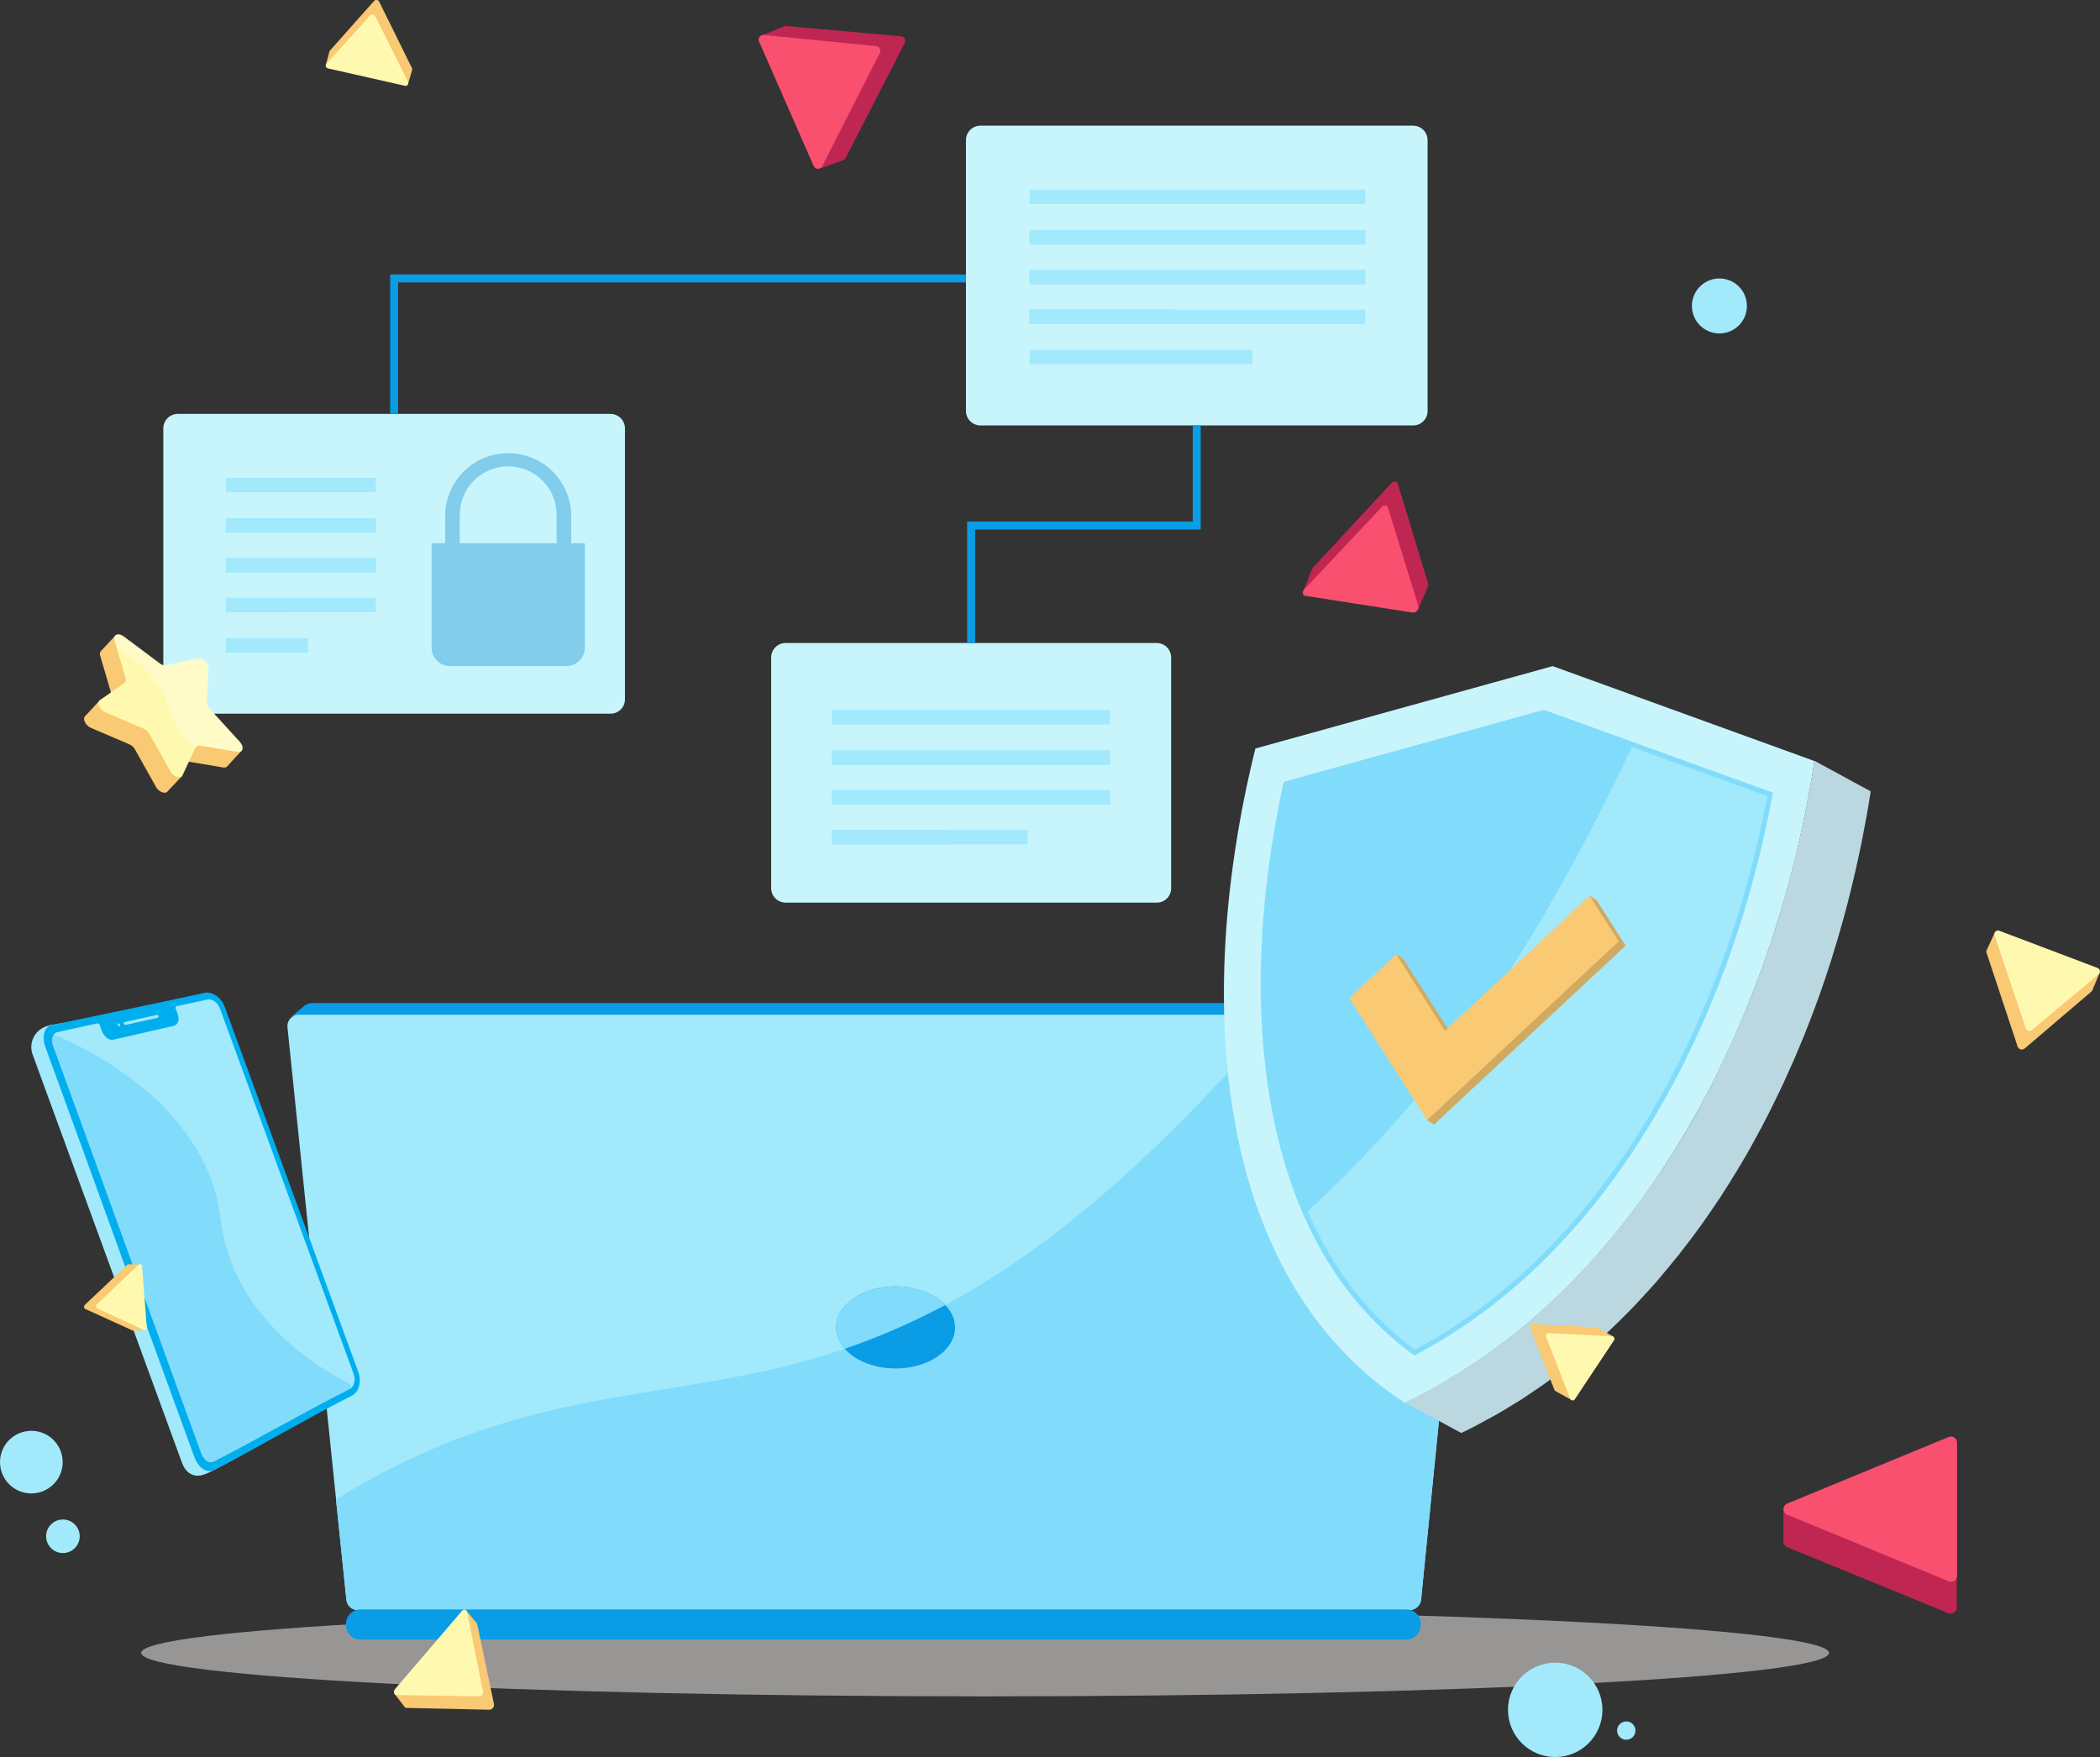 <svg width="527" height="441" viewBox="0 0 527 441" fill="none" xmlns="http://www.w3.org/2000/svg">
<rect x="0" y="0" width="527" height="441" fill="#333333" stroke="none"/>
<g clip-path="url(#clip0_289_1673)">
<g style="mix-blend-mode:multiply">
<g style="mix-blend-mode:multiply">
<path d="M247.214 425.772C364.175 425.772 458.992 420.889 458.992 414.866C458.992 408.843 364.175 403.96 247.214 403.96C130.252 403.96 35.435 408.843 35.435 414.866C35.435 420.889 130.252 425.772 247.214 425.772Z" fill="#979695"/>
</g>
</g>
<path fill-rule="evenodd" clip-rule="evenodd" d="M153.199 179.127H44.613C43.651 179.122 42.73 178.738 42.051 178.058C41.372 177.378 40.989 176.457 40.987 175.496V107.506C40.989 106.546 41.372 105.626 42.051 104.947C42.731 104.268 43.652 103.886 44.613 103.884H153.199C154.161 103.886 155.082 104.268 155.763 104.946C156.444 105.625 156.828 106.545 156.832 107.506V175.496C156.837 175.974 156.745 176.448 156.564 176.891C156.383 177.333 156.116 177.735 155.778 178.073C155.439 178.411 155.037 178.678 154.594 178.859C154.152 179.04 153.677 179.131 153.199 179.127Z" fill="#C8F5FC"/>
<path fill-rule="evenodd" clip-rule="evenodd" d="M290.277 226.554H197.151C196.19 226.55 195.269 226.166 194.59 225.486C193.91 224.806 193.528 223.885 193.526 222.924V165.015C193.528 164.055 193.911 163.134 194.59 162.456C195.27 161.777 196.19 161.394 197.151 161.392H290.277C291.238 161.394 292.159 161.777 292.838 162.456C293.518 163.134 293.9 164.055 293.902 165.015V222.963C293.901 223.437 293.807 223.906 293.624 224.344C293.441 224.781 293.173 225.178 292.836 225.511C292.499 225.845 292.1 226.109 291.661 226.288C291.222 226.467 290.751 226.557 290.277 226.554Z" fill="#C8F5FC"/>
<path fill-rule="evenodd" clip-rule="evenodd" d="M354.62 106.783H246.034C245.072 106.779 244.152 106.395 243.472 105.715C242.793 105.035 242.411 104.114 242.409 103.153V35.162C242.411 34.202 242.793 33.282 243.473 32.603C244.152 31.924 245.073 31.542 246.034 31.54H354.62C355.582 31.542 356.504 31.924 357.184 32.603C357.865 33.281 358.249 34.202 358.254 35.162V103.153C358.256 103.63 358.163 104.103 357.981 104.545C357.799 104.986 357.532 105.387 357.194 105.724C356.856 106.062 356.455 106.329 356.013 106.511C355.571 106.693 355.098 106.785 354.62 106.783Z" fill="#C8F5FC"/>
<path d="M94.329 130.096H56.668V133.718H94.329V130.096Z" fill="#A2E9FC"/>
<path d="M94.329 140.067H56.668V143.69H94.329V140.067Z" fill="#A2E9FC"/>
<path d="M72.711 150.038H56.668V153.661H72.711V150.038Z" fill="#A2E9FC"/>
<path d="M94.313 130.096H56.7V133.718H94.313V130.096Z" fill="#A2E9FC"/>
<path d="M94.313 140.067H56.7V143.69H94.313V140.067Z" fill="#A2E9FC"/>
<path d="M94.313 150.038H56.7V153.661H94.313V150.038Z" fill="#A2E9FC"/>
<path d="M94.314 119.944H56.7V123.567H94.314V119.944Z" fill="#A2E9FC"/>
<path d="M77.327 160.19H56.7V163.812H77.327V160.19Z" fill="#A2E9FC"/>
<path d="M278.591 188.367H208.727V191.989H278.591V188.367Z" fill="#A2E9FC"/>
<path d="M278.591 198.338H208.727V201.961H278.591V198.338Z" fill="#A2E9FC"/>
<path d="M238.485 208.309H208.727V211.932H238.485V208.309Z" fill="#A2E9FC"/>
<path d="M278.56 188.367H208.766V191.989H278.56V188.367Z" fill="#A2E9FC"/>
<path d="M278.56 198.338H208.766V201.961H278.56V198.338Z" fill="#A2E9FC"/>
<path d="M257.869 208.309H208.766V211.932H257.869V208.309Z" fill="#A2E9FC"/>
<path d="M278.56 178.215H208.766V181.838H278.56V178.215Z" fill="#A2E9FC"/>
<path d="M342.683 57.752H258.341V61.375H342.683V57.752Z" fill="#A2E9FC"/>
<path d="M342.683 67.724H258.341V71.346H342.683V67.724Z" fill="#A2E9FC"/>
<path d="M294.272 77.695H258.341V81.317H294.272V77.695Z" fill="#A2E9FC"/>
<path d="M342.612 57.752H258.381V61.375H342.612V57.752Z" fill="#A2E9FC"/>
<path d="M342.612 67.724H258.381V71.346H342.612V67.724Z" fill="#A2E9FC"/>
<path d="M342.612 77.695H258.381V81.317H342.612V77.695Z" fill="#A2E9FC"/>
<path d="M342.612 47.601H258.381V51.223H342.612V47.601Z" fill="#A2E9FC"/>
<path d="M314.341 87.815H258.381V91.438H314.341V87.815Z" fill="#A2E9FC"/>
<path d="M7.864 374.84C12.207 374.84 15.728 371.322 15.728 366.983C15.728 362.643 12.207 359.125 7.864 359.125C3.521 359.125 0 362.643 0 366.983C0 371.322 3.521 374.84 7.864 374.84Z" fill="#A2E9FC"/>
<path d="M390.284 441C396.829 441 402.135 435.699 402.135 429.159C402.135 422.619 396.829 417.318 390.284 417.318C383.739 417.318 378.433 422.619 378.433 429.159C378.433 435.699 383.739 441 390.284 441Z" fill="#A2E9FC"/>
<path d="M408.12 436.671C409.392 436.671 410.424 435.64 410.424 434.368C410.424 433.097 409.392 432.066 408.12 432.066C406.847 432.066 405.815 433.097 405.815 434.368C405.815 435.64 406.847 436.671 408.12 436.671Z" fill="#A2E9FC"/>
<path d="M431.491 83.69C435.305 83.69 438.396 80.601 438.396 76.791C438.396 72.981 435.305 69.892 431.491 69.892C427.678 69.892 424.587 72.981 424.587 76.791C424.587 80.601 427.678 83.69 431.491 83.69Z" fill="#A2E9FC"/>
<path d="M19.408 387.756C20.603 385.76 19.952 383.174 17.954 381.98C15.957 380.786 13.368 381.436 12.173 383.432C10.978 385.428 11.629 388.014 13.627 389.209C15.624 390.403 18.213 389.753 19.408 387.756Z" fill="#A2E9FC"/>
<path fill-rule="evenodd" clip-rule="evenodd" d="M489.245 368.185L447.565 378.722V386.501C447.478 386.857 447.518 387.233 447.679 387.563C447.84 387.893 448.111 388.157 448.446 388.308L488.946 404.895C489.178 404.993 489.431 405.031 489.681 405.007C489.932 404.983 490.173 404.897 490.382 404.757C490.591 404.616 490.762 404.426 490.879 404.203C490.996 403.981 491.056 403.732 491.053 403.481V369.34C491.124 368.185 490.251 367.729 489.245 368.185Z" fill="#BF2652"/>
<path fill-rule="evenodd" clip-rule="evenodd" d="M489.017 360.673L448.517 377.386C448.238 377.499 447.999 377.692 447.831 377.941C447.663 378.19 447.573 378.484 447.573 378.785C447.573 379.085 447.663 379.379 447.831 379.628C447.999 379.877 448.238 380.071 448.517 380.183L489.017 396.888C489.249 396.986 489.503 397.025 489.754 397C490.006 396.976 490.247 396.889 490.456 396.748C490.665 396.607 490.836 396.415 490.953 396.192C491.069 395.968 491.128 395.718 491.124 395.466V362.056C491.12 361.808 491.055 361.564 490.935 361.347C490.815 361.129 490.644 360.944 490.436 360.808C490.228 360.672 489.991 360.588 489.743 360.565C489.496 360.541 489.246 360.578 489.017 360.673Z" fill="#F95070"/>
<path d="M525.105 248.484L526.945 244.076L500.6 234.074L498.524 238.56C498.482 238.671 498.464 238.789 498.471 238.906C498.478 239.024 498.509 239.139 498.564 239.244L506.31 262.62C506.362 262.799 506.458 262.963 506.59 263.095C506.722 263.228 506.885 263.325 507.064 263.378C507.243 263.431 507.433 263.439 507.616 263.4C507.799 263.361 507.969 263.276 508.11 263.154L524.908 248.822C524.996 248.724 525.063 248.609 525.105 248.484Z" fill="#F9C973"/>
<path fill-rule="evenodd" clip-rule="evenodd" d="M526.426 242.961L501.725 233.61C501.562 233.548 501.385 233.533 501.214 233.568C501.043 233.603 500.886 233.686 500.761 233.808C500.636 233.929 500.549 234.084 500.509 234.254C500.469 234.423 500.479 234.601 500.538 234.765L508.402 258.141C508.447 258.285 508.528 258.414 508.636 258.519C508.744 258.624 508.876 258.701 509.021 258.742C509.166 258.783 509.319 258.788 509.466 258.756C509.613 258.723 509.75 258.655 509.864 258.558L526.662 244.532C526.783 244.429 526.876 244.297 526.932 244.148C526.988 243.999 527.005 243.838 526.981 243.681C526.958 243.523 526.894 243.375 526.797 243.249C526.7 243.123 526.572 243.023 526.426 242.961Z" fill="#FFF9B0"/>
<path fill-rule="evenodd" clip-rule="evenodd" d="M196.742 6.632L191.025 8.934L205.637 42.344L211.66 40.199C211.926 40.049 212.14 39.821 212.274 39.547L227.003 10.883C227.109 10.706 227.167 10.505 227.17 10.299C227.174 10.092 227.124 9.889 227.024 9.709C226.925 9.528 226.78 9.377 226.604 9.27C226.427 9.163 226.226 9.104 226.02 9.099L197.332 6.53C197.232 6.504 197.128 6.5 197.026 6.518C196.925 6.535 196.828 6.574 196.742 6.632Z" fill="#BF2652"/>
<path fill-rule="evenodd" clip-rule="evenodd" d="M190.49 10.427L204.182 41.653C204.272 41.857 204.419 42.032 204.604 42.157C204.79 42.283 205.007 42.353 205.23 42.362C205.454 42.37 205.676 42.315 205.87 42.203C206.064 42.092 206.223 41.928 206.328 41.731L220.79 13.303C220.879 13.129 220.923 12.936 220.919 12.741C220.915 12.546 220.864 12.355 220.769 12.184C220.675 12.014 220.539 11.869 220.376 11.763C220.212 11.656 220.025 11.592 219.831 11.574L191.678 8.777C191.472 8.753 191.263 8.784 191.073 8.868C190.883 8.952 190.72 9.085 190.599 9.253C190.478 9.421 190.404 9.619 190.385 9.825C190.366 10.032 190.402 10.239 190.49 10.427Z" fill="#F95070"/>
<path fill-rule="evenodd" clip-rule="evenodd" d="M329.259 142.896L327.018 148.396L355.871 152.922L358.387 147.225C358.466 146.969 358.466 146.696 358.387 146.44L350.775 121.374C350.46 120.526 349.642 120.754 349.116 121.312L329.573 142.385C329.413 142.514 329.302 142.695 329.259 142.896Z" fill="#BF2652"/>
<path fill-rule="evenodd" clip-rule="evenodd" d="M327.56 149.551L354.55 153.755C354.755 153.76 354.959 153.718 355.147 153.634C355.335 153.55 355.501 153.425 355.635 153.269C355.768 153.112 355.865 152.928 355.918 152.729C355.971 152.531 355.979 152.323 355.941 152.121L348.298 127.378C348.093 126.718 347.26 126.686 346.725 127.299L327.379 147.846C326.719 148.475 326.829 149.449 327.56 149.551Z" fill="#F95070"/>
<path d="M82.659 12.949L81.739 16.398L102.374 21.113L103.443 17.554C103.474 17.382 103.446 17.205 103.365 17.051L95.202 0.503C95.154 0.367 95.07 0.246 94.959 0.154C94.847 0.063 94.713 0.003 94.57 -0.017C94.427 -0.037 94.281 -0.018 94.148 0.039C94.016 0.096 93.901 0.189 93.818 0.306L82.808 12.69C82.759 12.711 82.718 12.748 82.691 12.795C82.664 12.841 82.653 12.896 82.659 12.949Z" fill="#F9C973"/>
<path fill-rule="evenodd" clip-rule="evenodd" d="M82.273 17.161L101.603 21.529C101.733 21.561 101.87 21.554 101.996 21.51C102.122 21.466 102.233 21.387 102.316 21.282C102.399 21.177 102.45 21.05 102.463 20.918C102.476 20.785 102.45 20.651 102.39 20.532L94.101 3.984C94.046 3.885 93.97 3.801 93.877 3.738C93.784 3.674 93.678 3.633 93.566 3.618C93.455 3.603 93.341 3.613 93.235 3.65C93.128 3.686 93.032 3.747 92.953 3.827L81.943 15.974C81.855 16.063 81.791 16.173 81.759 16.294C81.727 16.416 81.728 16.543 81.762 16.664C81.795 16.784 81.86 16.894 81.95 16.981C82.04 17.069 82.152 17.131 82.273 17.161Z" fill="#FFF9B0"/>
<path fill-rule="evenodd" clip-rule="evenodd" d="M73.246 255.1L76.179 252.594C76.8 252.037 77.609 251.736 78.444 251.753H364.348C364.923 251.744 365.493 251.851 366.026 252.067C366.558 252.283 367.041 252.604 367.447 253.01C368.233 253.678 368.957 254.433 369.712 255.1H73.246Z" fill="#0A9CE5"/>
<path fill-rule="evenodd" clip-rule="evenodd" d="M356.634 401.367C361.415 353.536 366.194 305.731 370.97 257.953C371.026 257.559 371 257.159 370.893 256.776C370.786 256.393 370.6 256.037 370.348 255.729C370.096 255.422 369.783 255.17 369.428 254.991C369.073 254.811 368.685 254.706 368.288 254.684H74.842C74.444 254.705 74.055 254.809 73.7 254.988C73.344 255.168 73.03 255.419 72.777 255.727C72.524 256.034 72.338 256.391 72.23 256.774C72.123 257.157 72.096 257.559 72.153 257.953C77.096 305.789 82.017 353.594 86.913 401.367C86.958 402.064 87.254 402.721 87.748 403.215C88.241 403.71 88.898 404.008 89.595 404.054H353.952C354.653 404.018 355.315 403.723 355.811 403.227C356.306 402.73 356.6 402.067 356.634 401.367Z" fill="#A2E9FC"/>
<path fill-rule="evenodd" clip-rule="evenodd" d="M356.634 401.367C361.415 353.536 366.194 305.731 370.97 257.953C371.026 257.559 371 257.159 370.893 256.776C370.786 256.393 370.6 256.037 370.348 255.729C370.096 255.422 369.783 255.17 369.428 254.991C369.073 254.811 368.685 254.706 368.288 254.684H321.104C211.503 382.274 168.613 324.183 84.31 376.325C85.152 384.701 86.072 393.077 86.913 401.469C86.958 402.165 87.254 402.821 87.748 403.314C88.242 403.808 88.898 404.104 89.595 404.149H353.952C354.658 404.082 355.317 403.765 355.809 403.255C356.301 402.744 356.594 402.075 356.634 401.367Z" fill="#81DCFC"/>
<path fill-rule="evenodd" clip-rule="evenodd" d="M352.946 411.503H90.437C89.962 411.507 89.492 411.417 89.052 411.238C88.613 411.059 88.214 410.794 87.878 410.459C87.542 410.124 87.276 409.726 87.096 409.287C86.915 408.849 86.824 408.379 86.827 407.905V407.567C86.824 407.092 86.915 406.622 87.096 406.184C87.276 405.745 87.542 405.347 87.878 405.012C88.214 404.677 88.613 404.412 89.052 404.233C89.492 404.054 89.962 403.964 90.437 403.968H352.946C353.42 403.964 353.89 404.054 354.329 404.233C354.768 404.413 355.167 404.678 355.502 405.013C355.837 405.348 356.102 405.746 356.282 406.184C356.461 406.623 356.552 407.093 356.547 407.567V407.905C356.527 408.853 356.141 409.756 355.47 410.427C354.799 411.098 353.895 411.483 352.946 411.503Z" fill="#0A9CE5"/>
<path d="M224.746 343.481C232.99 343.481 239.672 338.869 239.672 333.18C239.672 327.491 232.99 322.879 224.746 322.879C216.503 322.879 209.82 327.491 209.82 333.18C209.82 338.869 216.503 343.481 224.746 343.481Z" fill="#0A9CE5"/>
<path fill-rule="evenodd" clip-rule="evenodd" d="M224.746 322.879C216.528 322.879 209.804 327.483 209.804 333.18C209.835 335.176 210.612 337.087 211.983 338.539C220.674 335.549 229.113 331.871 237.219 327.538C234.56 324.718 229.952 322.879 224.746 322.879Z" fill="#81DCFC"/>
<path d="M389.647 167.191L315.041 187.872C299.038 252.633 305.368 321.449 352.568 352.093C411.595 323.806 445.364 255.886 455.343 191.015L389.647 167.191Z" fill="#C8F5FC"/>
<path d="M461.194 235.567C461.343 235.064 461.485 234.561 461.634 234.05C462.02 232.699 462.421 231.347 462.775 229.996C462.948 229.375 463.113 228.746 463.278 228.126C463.443 227.505 463.561 227.088 463.695 226.554C463.828 226.02 463.938 225.54 464.072 225.038C464.402 223.71 464.733 222.374 465.047 221.046C465.259 220.158 465.472 219.278 465.668 218.39C465.983 217.031 466.274 215.672 466.565 214.312C466.746 213.471 466.927 212.623 467.1 211.782C467.399 210.297 467.682 208.82 467.957 207.335C468.091 206.62 468.232 205.905 468.358 205.19C468.751 202.997 469.144 200.813 469.451 198.621L455.343 190.952C455.013 193.136 454.643 195.321 454.25 197.513C454.124 198.228 453.982 198.943 453.849 199.658C453.576 201.146 453.291 202.628 452.992 204.105C452.819 204.954 452.638 205.795 452.457 206.635C452.166 207.995 451.875 209.362 451.56 210.721C451.364 211.601 451.151 212.481 450.939 213.369C450.625 214.697 450.294 216.033 449.956 217.361C449.697 218.39 449.437 219.412 449.17 220.433C449.005 221.062 448.84 221.682 448.667 222.303C448.297 223.663 447.88 225.014 447.526 226.366C447.377 226.868 447.235 227.371 447.086 227.882C446.562 229.71 446.003 231.544 445.411 233.382C445.308 233.704 445.198 234.019 445.096 234.333C444.64 235.753 444.168 237.172 443.681 238.592C442.989 240.629 442.273 242.654 441.534 244.666C441.447 244.901 441.369 245.145 441.274 245.388C440.488 247.628 439.576 249.859 438.687 252.075C438.341 252.939 437.979 253.788 437.625 254.645C437.154 255.768 436.69 256.9 436.202 258.015C435.824 258.903 435.416 259.791 435.03 260.671C434.543 261.763 434.055 262.863 433.552 263.948C433.048 265.032 432.592 265.975 432.105 266.989C431.727 267.774 431.318 268.56 430.957 269.346C430.438 270.407 429.895 271.452 429.384 272.489C428.991 273.275 428.598 274.005 428.212 274.76C427.426 276.245 426.639 277.722 425.853 279.183C425.727 279.411 425.609 279.639 425.483 279.859C424.54 281.556 423.564 283.238 422.574 284.911L421.834 286.122C421.095 287.347 420.345 288.565 419.585 289.775C419.255 290.302 418.917 290.828 418.579 291.347C417.819 292.541 417.032 293.722 416.22 294.89C415.96 295.268 415.708 295.676 415.433 296.038C414.419 297.531 413.38 299 412.327 300.461C410.825 302.552 409.268 304.594 407.687 306.614C407.27 307.148 406.838 307.675 406.413 308.185C405.191 309.704 403.951 311.203 402.693 312.68C402.127 313.34 401.577 314 401.01 314.644L400.051 315.721C398.966 316.938 397.865 318.133 396.748 319.319L396.331 319.767C395.089 321.072 393.823 322.344 392.541 323.602L391.526 324.584C390.478 325.6 389.429 326.593 388.381 327.562L387.429 328.442C386.103 329.647 384.753 330.825 383.379 331.978C383.041 332.268 382.695 332.543 382.349 332.826C381.269 333.722 380.176 334.602 379.07 335.466C378.598 335.844 378.126 336.205 377.646 336.574C376.687 337.305 375.704 338.028 374.729 338.743L372.873 340.079C371.877 340.781 370.87 341.464 369.853 342.129C369.271 342.522 368.689 342.915 368.099 343.3C367.51 343.685 366.692 344.172 365.992 344.612C364.852 345.32 363.704 346.027 362.548 346.703C361.761 347.15 361.014 347.575 360.251 347.999C359.134 348.62 358.01 349.241 356.877 349.83C355.462 350.616 354.039 351.307 352.592 352.006L366.707 359.675C367.808 359.151 368.902 358.609 369.987 358.049C370.325 357.876 370.647 357.679 370.986 357.507C372.118 356.909 373.242 356.299 374.359 355.676C375.146 355.244 375.932 354.819 376.656 354.379C377.812 353.704 378.96 352.996 380.1 352.289C380.635 351.951 381.185 351.645 381.72 351.307C381.885 351.197 382.042 351.079 382.215 350.977C382.805 350.592 383.379 350.191 383.961 349.806C384.976 349.13 385.982 348.455 386.981 347.755C387.602 347.315 388.216 346.86 388.837 346.412C389.458 345.964 389.946 345.626 390.488 345.225L391.754 344.243L393.186 343.143C394.287 342.279 395.377 341.399 396.457 340.503L397.487 339.654L397.818 339.379C399.076 338.319 400.31 337.226 401.537 336.118L402.489 335.238C403.102 334.681 403.723 334.123 404.329 333.549C404.777 333.125 405.21 332.693 405.65 332.261L406.665 331.278C407.899 330.06 409.126 328.835 410.322 327.577L410.455 327.436C410.597 327.295 410.73 327.137 410.872 326.996C411.989 325.807 413.09 324.607 414.175 323.397L415.134 322.321L415.968 321.378C416.259 321.04 416.526 320.694 416.817 320.356C418.075 318.879 419.315 317.379 420.537 315.854C420.812 315.516 421.103 315.194 421.37 314.848C421.52 314.66 421.661 314.456 421.811 314.267C423.384 312.248 424.956 310.205 426.458 308.115L426.616 307.902C427.614 306.512 428.59 305.105 429.557 303.691L430.343 302.536C430.823 301.821 431.31 301.114 431.782 300.399L432.671 299C433.009 298.473 433.347 297.947 433.678 297.428C434.438 296.218 435.187 295 435.927 293.775L436.666 292.557L436.902 292.164C437.814 290.624 438.705 289.073 439.576 287.512L439.945 286.829C440.658 285.551 441.363 284.259 442.061 282.955L442.336 282.413C442.737 281.627 443.122 280.896 443.508 280.134C444.042 279.089 444.585 278.036 445.08 276.991C445.474 276.205 445.867 275.42 446.236 274.634C446.606 273.848 446.936 273.212 447.267 272.489C447.408 272.198 447.534 271.892 447.676 271.601C448.179 270.509 448.666 269.417 449.154 268.324C449.547 267.437 449.94 266.556 450.334 265.669C450.813 264.545 451.277 263.421 451.749 262.298C452.032 261.614 452.323 260.946 452.599 260.271L452.811 259.728C453.699 257.512 454.572 255.281 455.406 253.034C455.492 252.798 455.571 252.554 455.658 252.319C456.444 250.299 457.12 248.28 457.812 246.245L458.056 245.553C458.457 244.367 458.843 243.196 459.22 241.986C459.322 241.664 459.432 241.35 459.534 241.035C460.101 239.228 460.651 237.397 461.194 235.567Z" fill="#BBD8E0"/>
<path d="M387.445 178.16L322.134 196.232C315.647 226.012 314.616 254.307 319.162 278.508C324.352 306.064 336.384 326.8 354.943 340.228C378.7 327.735 398.903 307.706 415.048 280.621C429.203 256.837 439.497 228.762 444.931 198.943L387.445 178.16Z" fill="#81DCFC"/>
<path d="M409.535 187.503C395.82 216.41 380.249 244.603 360.243 269.668C350.419 281.92 339.691 293.422 328.15 304.076C334.442 318.526 343.399 330.147 355.045 338.759C378.291 326.352 398.109 306.543 413.955 279.993C427.827 256.727 438.034 229.014 443.508 199.8L409.535 187.503Z" fill="#A2E9FC"/>
<path d="M400.664 225.926L407.954 237.35L359.882 282.24L358.128 281.156L350.382 239.527L352.136 240.611L364.38 259.807L398.911 224.849L400.664 225.926Z" fill="#D1AA62"/>
<path d="M398.911 224.849L406.201 236.274L358.128 281.156L338.594 250.535L350.382 239.527L362.626 258.73L398.911 224.849Z" fill="#F9C973"/>
<path d="M88.541 348.887C88.165 349.486 87.722 350.039 87.22 350.537C86.203 351.203 85.153 351.816 84.074 352.376C73.104 357.97 64.414 363.376 53.53 369.073H53.475C52.522 369.611 51.505 370.028 50.448 370.314C48.733 370.691 46.665 369.898 45.682 367.171L8.273 264.914C7.986 264.22 7.844 263.474 7.856 262.722C7.868 261.97 8.035 261.229 8.345 260.545C8.655 259.86 9.103 259.246 9.66 258.741C10.217 258.235 10.872 257.849 11.584 257.607C12.025 257.431 12.484 257.302 12.952 257.222L13.235 257.175C19.322 256.138 36.631 253.655 47.137 251.337C47.722 251.225 48.327 251.279 48.883 251.494C49.642 251.81 50.326 252.284 50.889 252.884C51.451 253.484 51.88 254.197 52.146 254.975C62.37 282.877 84.027 337.478 87.935 347.268C88.069 347.622 88.187 347.913 88.282 348.148L88.541 348.887Z" fill="#A2E9FC"/>
<path d="M89.972 348.353C89.705 349.157 89.143 349.831 88.4 350.239C77.123 355.982 64.894 363.172 53.648 369.002C53.594 369.034 53.536 369.057 53.475 369.073H53.42C51.753 369.725 49.717 368.287 48.773 365.694C36.269 331.498 23.891 296.989 11.395 262.832C10.672 260.844 10.876 258.958 11.796 257.953C12.119 257.588 12.553 257.34 13.031 257.245H13.18C25.574 254.653 39.084 251.863 51.439 249.184C53.318 248.783 55.567 250.417 56.448 252.83C67.678 283.552 78.656 313.544 89.894 344.275C90.398 345.583 90.426 347.026 89.972 348.353Z" fill="#00AEEE"/>
<path d="M14.407 259.061C17.301 258.44 21.555 257.489 24.449 256.853C24.662 256.806 24.929 257.018 25.039 257.316L25.574 258.77C26.101 260.216 27.375 261.198 28.421 260.962C33.49 259.81 38.56 258.647 43.63 257.473C44.668 257.238 45.1 255.902 44.597 254.535L44.086 253.144C43.983 252.861 44.086 252.586 44.29 252.539C47.184 251.902 49.213 251.51 52.099 250.873C53.255 250.622 54.655 251.659 55.198 253.128C66.467 283.945 77.476 314.031 88.753 344.864C89.304 346.357 88.887 348.007 87.833 348.549C76.533 354.238 64.862 361.05 53.585 366.826C52.539 367.368 51.179 366.456 50.574 364.806C38.117 330.736 25.841 296.549 13.4 262.518C12.795 260.86 13.251 259.312 14.407 259.061Z" fill="#A2E9FC"/>
<path d="M30.088 257.167C30.017 256.971 29.844 256.837 29.703 256.868C29.561 256.9 29.498 257.088 29.569 257.285C29.64 257.481 29.82 257.615 29.962 257.583C30.104 257.552 30.159 257.395 30.088 257.167ZM39.768 255.03C39.698 254.833 39.525 254.7 39.383 254.731L31.236 256.531C31.087 256.531 31.031 256.751 31.102 256.947C31.173 257.143 31.354 257.277 31.495 257.246L39.643 255.43C39.784 255.399 39.839 255.218 39.768 255.038V255.03Z" fill="#A2E9FC"/>
<path d="M394.483 351.441C394.483 351.441 404.069 336.229 404.911 335.498C403.495 334.712 402.308 334.044 400.885 333.243C400.785 333.168 400.663 333.127 400.538 333.125L384.629 332.339C384.521 332.334 384.414 332.356 384.316 332.403C384.218 332.449 384.133 332.519 384.069 332.606C384.004 332.693 383.962 332.794 383.946 332.901C383.93 333.008 383.941 333.117 383.977 333.219L390.071 348.816C390.143 348.955 390.249 349.074 390.378 349.162C391.762 349.909 394.483 351.441 394.483 351.441Z" fill="#F9C973"/>
<path fill-rule="evenodd" clip-rule="evenodd" d="M404.533 335.388L388.624 334.602C388.516 334.599 388.408 334.622 388.311 334.669C388.213 334.716 388.128 334.787 388.064 334.874C388 334.962 387.958 335.063 387.942 335.171C387.926 335.278 387.936 335.388 387.972 335.49L394.066 351.079C394.109 351.191 394.181 351.289 394.276 351.363C394.371 351.436 394.485 351.481 394.604 351.493C394.723 351.505 394.844 351.484 394.951 351.432C395.059 351.38 395.15 351.298 395.214 351.197L405.037 336.409C405.108 336.315 405.152 336.203 405.163 336.085C405.175 335.968 405.153 335.849 405.101 335.743C405.049 335.637 404.968 335.548 404.868 335.485C404.767 335.422 404.652 335.389 404.533 335.388Z" fill="#FFF9B0"/>
<path fill-rule="evenodd" clip-rule="evenodd" d="M88.234 348.266C88.107 348.4 87.958 348.512 87.794 348.596C76.493 354.285 64.823 361.098 53.554 366.873C52.5 367.415 51.148 366.503 50.542 364.846C45.824 351.949 41.129 339.044 36.458 326.132C29.199 306.103 20.667 282.531 13.361 262.557C13.156 262.105 13.062 261.611 13.085 261.115C13.108 260.619 13.249 260.136 13.495 259.705C17.584 261.276 51.706 275.577 55.323 305.773C58.139 329.346 77.673 342.2 87.888 347.418C88.022 347.756 88.14 348.031 88.234 348.266Z" fill="#81DCFC"/>
<path d="M60.702 188.336C56.574 184.572 52.477 180.785 48.348 177.029L48.686 171.662C48.749 170.421 47.176 168.983 45.997 169.21L40.995 170.287L29.081 159.389C27.839 160.724 26.565 162.068 25.322 163.412L25.251 163.475C25.14 163.635 25.072 163.821 25.055 164.015C25.037 164.209 25.069 164.405 25.149 164.582L27.902 174.011C27.958 174.197 27.982 174.391 27.972 174.585C26.997 174.986 25.991 175.371 25.015 175.795C23.875 177.068 22.656 178.341 21.492 179.614C21.39 179.678 21.308 179.771 21.256 179.881L21.194 179.952C20.824 180.737 21.563 182.128 22.766 182.67L32.47 186.827C33.064 187.089 33.558 187.535 33.878 188.1L39.155 197.529C39.941 198.904 41.671 199.438 42.175 198.503C43.346 197.23 44.424 196.146 45.698 194.779C45.698 193.608 45.698 192.421 45.698 191.258C45.829 191.157 45.98 191.086 46.142 191.05C46.304 191.015 46.472 191.016 46.633 191.054L56 192.626C56.183 192.667 56.374 192.664 56.556 192.616C56.738 192.568 56.906 192.477 57.045 192.351C58.186 191.015 59.46 189.711 60.702 188.336Z" fill="#F9C973"/>
<path fill-rule="evenodd" clip-rule="evenodd" d="M52.343 167.741L51.839 176.227C51.858 176.816 52.096 177.377 52.508 177.799L60.199 186.222C61.339 187.463 60.985 188.933 59.593 188.705L50.227 187.133C50.004 187.071 49.766 187.086 49.552 187.178C49.339 187.269 49.164 187.431 49.056 187.636L45.831 194.551C45.36 195.557 43.551 195.014 42.78 193.639L37.503 184.21C37.185 183.643 36.691 183.193 36.096 182.93L26.391 178.773C24.952 178.168 24.213 176.361 25.086 175.724L31.196 171.426C31.379 171.276 31.507 171.07 31.561 170.84C31.615 170.61 31.592 170.369 31.495 170.153L28.743 160.724C28.342 159.318 29.686 158.744 31.031 159.75L40.091 166.531C40.307 166.713 40.558 166.848 40.828 166.927C41.099 167.007 41.383 167.03 41.663 166.995L49.653 165.29C50.801 165.054 52.413 166.5 52.343 167.741Z" fill="#FFF9B0"/>
<path d="M52.343 167.741L51.84 176.227C51.858 176.816 52.097 177.377 52.508 177.799L60.199 186.222C61.339 187.463 60.986 188.933 59.594 188.705L50.227 187.133C50.004 187.071 49.766 187.086 49.553 187.178C49.339 187.269 49.164 187.431 49.056 187.636C40.327 182.812 46.17 172.581 29.348 162.618C29.114 161.969 28.912 161.308 28.743 160.638C28.342 159.232 29.687 158.658 31.032 159.664L40.091 166.437C40.306 166.621 40.556 166.757 40.827 166.839C41.098 166.92 41.383 166.944 41.664 166.908L49.653 165.195C50.336 165.216 50.988 165.487 51.483 165.956C51.979 166.426 52.285 167.061 52.343 167.741Z" fill="white" fill-opacity="0.3"/>
<path d="M33.58 334.005L36.379 333.895L35.113 317.339H32.203C32.068 317.356 31.944 317.423 31.857 317.528L21.311 327.491C21.231 327.562 21.169 327.652 21.132 327.753C21.094 327.854 21.082 327.963 21.097 328.069C21.112 328.176 21.153 328.277 21.216 328.364C21.28 328.451 21.364 328.521 21.461 328.568L33.312 333.966C33.397 333.998 33.489 334.011 33.58 334.005Z" fill="#F9C973"/>
<path fill-rule="evenodd" clip-rule="evenodd" d="M36.843 333.313L35.656 317.795C35.645 317.694 35.606 317.598 35.543 317.517C35.481 317.437 35.398 317.375 35.302 317.339C35.207 317.303 35.103 317.295 35.003 317.314C34.903 317.334 34.81 317.38 34.736 317.449L24.221 327.491C24.159 327.553 24.112 327.629 24.085 327.713C24.058 327.797 24.052 327.886 24.068 327.972C24.084 328.059 24.12 328.141 24.174 328.21C24.228 328.28 24.298 328.335 24.379 328.371L36.072 333.816C36.155 333.866 36.249 333.891 36.345 333.889C36.441 333.888 36.535 333.859 36.616 333.806C36.696 333.754 36.76 333.68 36.8 333.593C36.841 333.505 36.855 333.409 36.843 333.313Z" fill="#FFF9B0"/>
<path d="M98.906 103.876V69.892H242.409" stroke="#0A9CE5" stroke-width="2" stroke-miterlimit="10"/>
<path d="M300.327 106.775V131.911H243.714V161.392" stroke="#0A9CE5" stroke-width="2" stroke-miterlimit="10"/>
<path d="M119.557 407.323L116.954 404.18L99.008 425.128L101.58 428.483C101.647 428.555 101.731 428.61 101.824 428.643C101.917 428.676 102.017 428.685 102.115 428.672L122.836 429.127C123.012 429.117 123.183 429.068 123.339 428.985C123.494 428.902 123.629 428.786 123.735 428.646C123.841 428.505 123.916 428.344 123.953 428.172C123.991 428 123.991 427.822 123.953 427.65L119.746 407.582C119.698 407.486 119.634 407.398 119.557 407.323Z" fill="#F9C973"/>
<path fill-rule="evenodd" clip-rule="evenodd" d="M115.924 404.329L99.118 423.973C98.631 424.554 98.867 425.45 99.519 425.442L120.304 425.757C120.446 425.745 120.583 425.704 120.707 425.635C120.832 425.566 120.94 425.472 121.024 425.358C121.109 425.244 121.169 425.114 121.199 424.975C121.23 424.837 121.23 424.693 121.201 424.554L117.221 404.588C117.194 404.449 117.126 404.322 117.026 404.221C116.926 404.121 116.799 404.053 116.66 404.025C116.521 403.997 116.376 404.011 116.245 404.065C116.114 404.12 116.002 404.211 115.924 404.329Z" fill="#FFF9B0"/>
<path d="M108.311 136.358H146.759V162.594C146.759 163.811 146.275 164.979 145.413 165.839C144.552 166.7 143.384 167.183 142.166 167.183H112.912C111.694 167.183 110.526 166.7 109.664 165.839C108.803 164.979 108.319 163.811 108.319 162.594V136.358H108.311Z" fill="#82CDEC"/>
<path d="M143.353 136.39H139.681V129.192C139.681 125.973 138.401 122.885 136.122 120.608C133.844 118.332 130.753 117.053 127.531 117.053C124.309 117.053 121.218 118.332 118.94 120.608C116.661 122.885 115.381 125.973 115.381 129.192V136.39H111.716V129.192C111.808 125.062 113.516 121.131 116.472 118.242C119.429 115.353 123.4 113.736 127.535 113.736C131.67 113.736 135.641 115.353 138.598 118.242C141.554 121.131 143.261 125.062 143.353 129.192V136.39Z" fill="#82CDEC"/>
</g>
<defs>
<clipPath id="clip0_289_1673">
<rect width="527" height="441" fill="white"/>
</clipPath>
</defs>
</svg>

